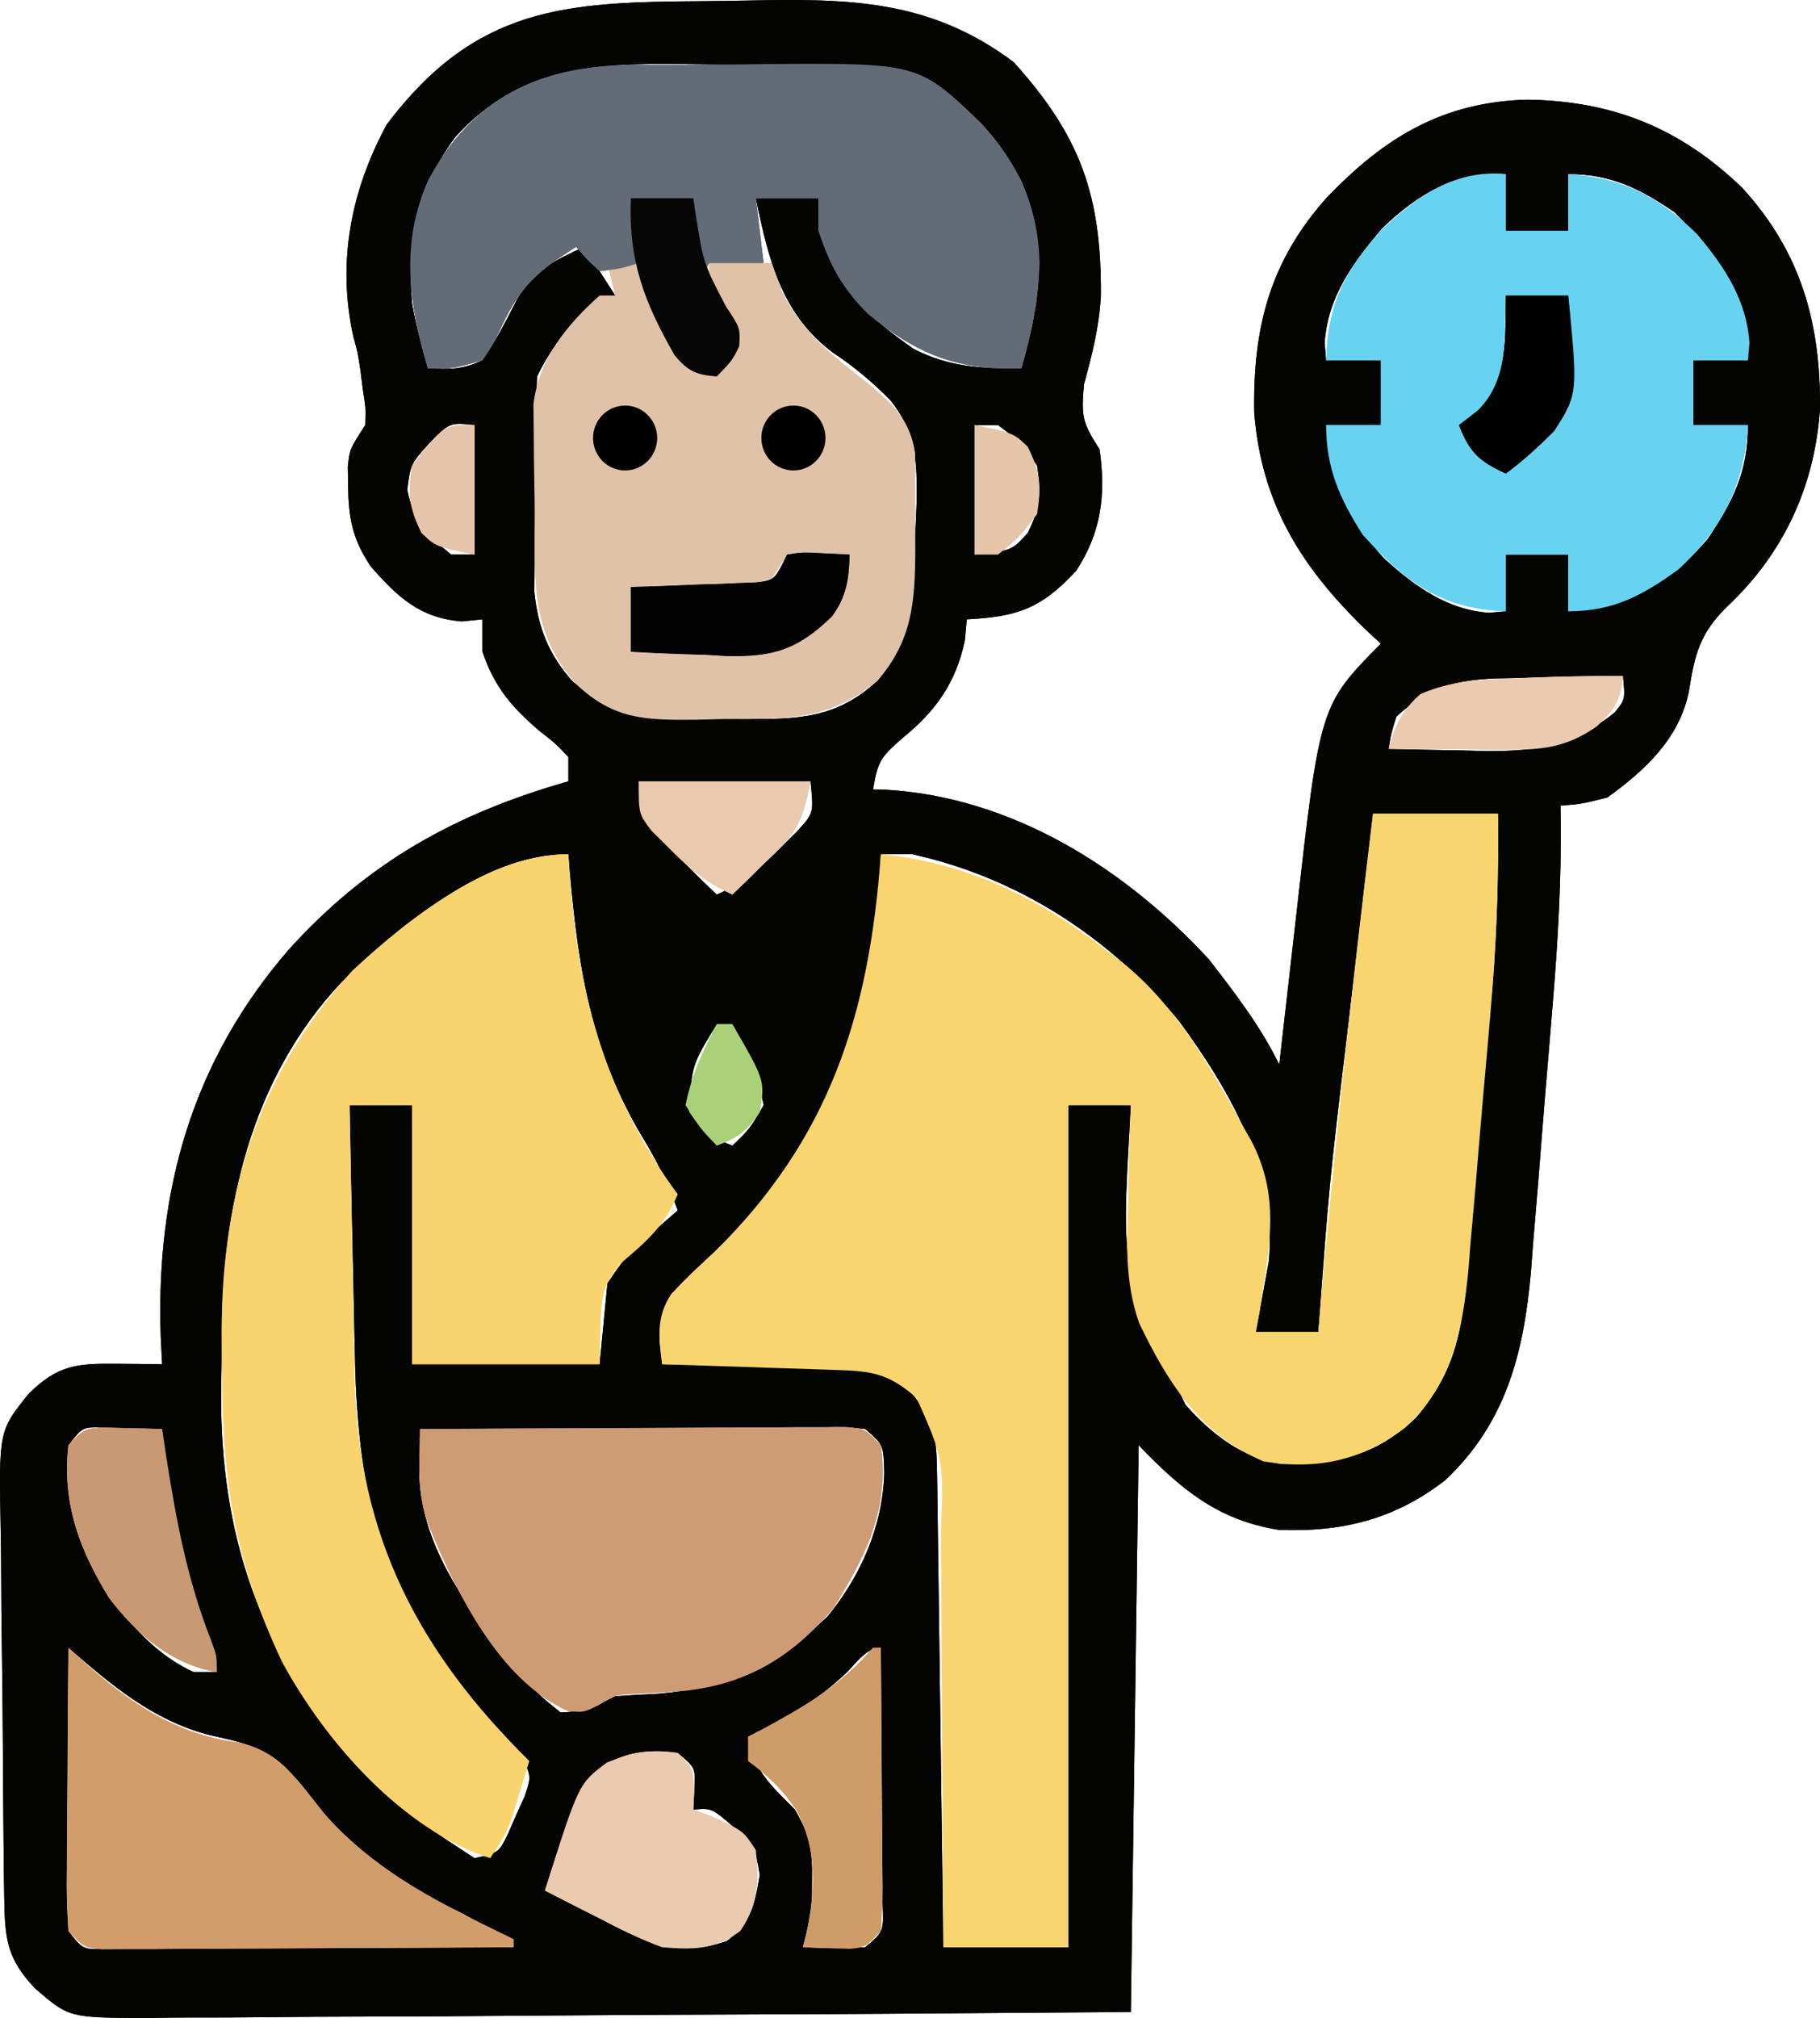 <svg width="83" height="92" viewBox="0 0 83 92" fill="none" xmlns="http://www.w3.org/2000/svg">
<path d="M32.008 0.054C32.71 0.048 33.411 0.038 34.113 0.024C38.658 -0.067 42.403 -0.041 46.227 2.832C49.261 6.191 50.233 8.881 50.205 13.469C50.128 14.91 49.809 16.145 49.433 17.532C49.309 18.973 49.345 19.241 50.145 20.485C50.438 22.549 50.225 24.276 49.077 26.022C47.456 27.779 46.343 28.116 44.089 28.236C44.06 28.556 44.03 28.876 44 29.205C43.582 31.156 42.667 32.417 41.172 33.635C40.146 34.532 40.03 34.711 39.814 35.988C40.017 35.993 40.221 35.998 40.43 36.004C46.133 36.351 51.255 39.531 55.133 43.739C56.306 45.252 57.499 46.796 58.34 48.538C58.379 48.188 58.419 47.838 58.459 47.478C58.608 46.164 58.758 44.85 58.909 43.536C58.974 42.971 59.038 42.405 59.102 41.84C60.194 32.155 60.194 32.155 62.971 29.344C62.734 29.124 62.498 28.905 62.254 28.679C59.363 25.867 57.52 22.973 57.199 18.808C57.132 14.932 57.913 11.927 60.477 9.042C63.15 6.238 65.82 4.647 69.651 4.544C73.521 4.603 76.593 5.811 79.448 8.558C82.125 11.48 83.044 14.725 82.998 18.674C82.743 22.246 81.305 25.268 78.758 27.66C77.534 28.857 77.285 29.819 77.023 31.508C76.586 33.696 74.989 35.134 73.303 36.357C72.1 36.657 72.1 36.657 71.165 36.726C71.171 37.082 71.171 37.082 71.177 37.446C71.202 40.173 71.049 42.858 70.826 45.575C70.771 46.241 70.771 46.241 70.716 46.921C70.639 47.855 70.561 48.788 70.482 49.721C70.364 51.141 70.253 52.562 70.142 53.983C70.066 54.895 69.99 55.806 69.913 56.717C69.881 57.138 69.849 57.558 69.817 57.991C69.484 61.743 68.657 64.884 65.913 67.475C63.603 69.272 61.194 69.852 58.327 69.745C55.547 69.305 53.884 67.914 51.927 65.886C51.809 74.413 51.692 82.939 51.571 91.724C39.521 91.814 39.521 91.814 34.469 91.833C30.982 91.846 27.495 91.861 24.008 91.891C21.468 91.914 18.928 91.928 16.389 91.933C15.044 91.936 13.7 91.942 12.355 91.959C11.089 91.974 9.823 91.978 8.556 91.975C7.872 91.976 7.188 91.988 6.504 92C3.137 91.975 3.137 91.975 1.598 90.647C0.333 89.313 0.22 88.422 0.194 86.56C0.187 86.096 0.18 85.631 0.173 85.152C0.168 84.642 0.163 84.132 0.159 83.623C0.156 83.366 0.154 83.109 0.152 82.845C0.14 81.485 0.131 80.125 0.124 78.765C0.118 77.641 0.106 76.519 0.088 75.395C0.066 74.037 0.055 72.68 0.052 71.322C0.049 70.806 0.042 70.29 0.032 69.774C-0.056 65.234 -0.056 65.234 1.307 63.542C2.618 62.24 3.493 62.152 5.301 62.172C5.691 62.175 6.082 62.179 6.484 62.182C6.934 62.188 6.934 62.188 7.394 62.195C7.373 61.784 7.353 61.373 7.331 60.949C7.099 54.265 8.769 48.374 13.161 43.301C16.803 39.267 20.836 37.07 25.92 35.619C25.92 35.253 25.92 34.888 25.92 34.511C25.325 33.885 25.325 33.885 24.561 33.289C23.321 32.211 22.554 31.326 22.001 29.713C22.001 29.226 22.001 28.738 22.001 28.236C21.692 28.267 21.384 28.297 21.066 28.329C19.175 28.183 18.145 27.241 16.902 25.814C16.075 24.577 15.889 23.617 15.877 22.146C15.872 21.86 15.867 21.575 15.862 21.281C15.944 20.485 15.944 20.485 16.657 19.378C16.679 18.58 16.679 18.58 16.545 17.739C16.51 17.458 16.475 17.177 16.438 16.887C16.316 16.07 16.316 16.07 16.113 15.343C15.359 11.924 16.015 8.675 17.637 5.674C21.702 0.292 25.775 0.094 32.008 0.054ZM20.776 6.228C19 8.651 18.521 10.856 18.794 13.841C18.979 14.854 19.224 15.803 19.507 16.794C20.543 16.837 21.074 16.858 22.001 16.424C22.62 15.536 23.09 14.609 23.584 13.64C24.399 12.306 25.258 11.884 26.632 11.257C27.337 12.353 27.337 12.353 28.057 13.472C27.76 13.586 27.76 13.586 27.456 13.702C26.138 14.514 25.183 15.737 24.494 17.163C24.411 18.717 24.413 20.272 24.409 21.828C24.405 22.599 24.395 23.37 24.383 24.141C24.381 24.636 24.379 25.13 24.378 25.624C24.374 26.071 24.371 26.519 24.368 26.98C24.532 28.607 25.027 29.856 26.11 31.058C28.405 32.877 29.938 32.745 32.778 32.758C33.181 32.766 33.585 32.773 34.001 32.781C36.394 32.793 38.194 32.752 40.044 31.005C41.76 28.721 41.703 26.878 41.751 24.084C41.776 23.516 41.776 23.516 41.8 22.937C41.827 21.052 41.803 19.738 40.608 18.251C39.797 17.427 38.95 16.71 37.988 16.078C35.647 14.333 35.052 11.855 34.47 9.042C35.41 9.042 36.351 9.042 37.32 9.042C37.349 9.423 37.379 9.803 37.409 10.196C37.928 12.972 39.475 14.371 41.661 15.903C43.258 16.733 44.818 16.818 46.583 16.794C47.438 13.803 47.847 11.132 46.561 8.212C45.169 5.624 43.264 4.032 40.526 3.136C39.395 2.976 38.276 2.964 37.135 2.963C36.655 2.959 36.655 2.959 36.165 2.955C35.49 2.951 34.816 2.95 34.141 2.951C33.118 2.952 32.096 2.936 31.074 2.92C26.998 2.892 23.747 3.008 20.776 6.228ZM63.039 10.4C61.72 11.934 60.543 13.533 60.41 15.64C60.432 15.899 60.455 16.158 60.477 16.424C61.3 16.424 62.123 16.424 62.971 16.424C62.971 17.399 62.971 18.373 62.971 19.378C62.148 19.378 61.325 19.378 60.477 19.378C60.627 21.858 61.461 23.67 63.133 25.472C64.54 26.75 66.019 27.808 67.914 27.936C68.164 27.913 68.414 27.891 68.671 27.867C68.671 27.015 68.671 26.162 68.671 25.283C69.612 25.283 70.552 25.283 71.521 25.283C71.521 26.136 71.521 26.989 71.521 27.867C74.131 27.698 76.117 26.623 77.867 24.591C79.022 22.883 79.715 21.514 79.715 19.378C78.892 19.378 78.07 19.378 77.222 19.378C77.222 18.403 77.222 17.428 77.222 16.424C78.045 16.424 78.868 16.424 79.715 16.424C79.611 13.382 78.453 11.729 76.353 9.665C74.763 8.58 73.437 7.935 71.521 7.935C71.521 8.787 71.521 9.64 71.521 10.519C70.581 10.519 69.64 10.519 68.671 10.519C68.671 9.666 68.671 8.813 68.671 7.935C66.402 7.798 64.684 8.818 63.039 10.4ZM19.618 20.162C18.725 21.148 18.725 21.148 18.572 22.33C18.868 23.803 19.451 24.362 20.576 25.283C20.928 25.283 21.281 25.283 21.644 25.283C21.644 23.334 21.644 21.386 21.644 19.378C20.512 19.263 20.512 19.263 19.618 20.162ZM44.445 19.378C44.445 21.326 44.445 23.275 44.445 25.283C46.149 25.098 46.149 25.098 46.872 24.291C47.439 23.149 47.495 22.493 47.295 21.223C46.516 20.138 46.516 20.138 45.514 19.378C45.161 19.378 44.809 19.378 44.445 19.378ZM69.05 30.912C68.77 30.918 68.49 30.923 68.202 30.928C66.324 31.01 65.144 31.331 63.684 32.666C63.441 33.431 63.441 33.431 63.327 34.142C64.463 34.175 65.598 34.194 66.734 34.211C67.053 34.221 67.372 34.23 67.701 34.239C70.023 34.266 71.75 33.995 73.637 32.481C74.118 31.89 74.118 31.89 74.015 30.82C72.358 30.806 70.705 30.848 69.05 30.912ZM29.126 35.619C29.506 37.59 29.763 37.926 31.108 39.241C31.402 39.532 31.696 39.824 32 40.124C32.227 40.343 32.454 40.561 32.689 40.786C33.88 40.247 34.702 39.56 35.628 38.618C35.88 38.367 36.131 38.117 36.39 37.859C37.109 37.062 37.109 37.062 36.964 35.619C34.377 35.619 31.791 35.619 29.126 35.619ZM15.578 44.772C11.406 49.202 10.111 55.105 10.112 61.063C10.11 61.863 10.098 62.662 10.084 63.461C10.033 69.925 11.853 75.414 16.192 80.174C18.675 82.781 18.675 82.781 21.644 84.711C22.741 84.461 22.741 84.461 23.154 83.631C23.281 83.341 23.407 83.05 23.537 82.75C23.668 82.462 23.799 82.174 23.934 81.878C24.211 81.034 24.211 81.034 23.914 80.269C23.328 79.399 22.665 78.74 21.912 78.021C17.503 73.534 16.305 68.111 16.188 61.918C16.18 61.587 16.173 61.255 16.165 60.913C16.142 59.864 16.121 58.815 16.1 57.766C16.085 57.05 16.069 56.334 16.053 55.619C16.015 53.874 15.979 52.129 15.944 50.383C16.885 50.383 17.825 50.383 18.794 50.383C18.794 54.281 18.794 58.179 18.794 62.195C21.616 62.195 24.438 62.195 27.345 62.195C27.521 60.368 27.521 60.368 27.701 58.504C28.437 57.417 28.437 57.417 29.326 56.612C29.621 56.337 29.915 56.062 30.218 55.779C30.446 55.582 30.673 55.385 30.907 55.182C30.445 53.889 29.891 52.786 29.171 51.629C26.804 47.55 26.296 43.599 25.92 38.941C21.972 38.941 18.371 42.207 15.578 44.772ZM62.615 37.095C62.315 39.629 62.017 42.163 61.721 44.696C61.62 45.556 61.519 46.416 61.417 47.276C60.617 53.982 60.617 53.982 60.121 60.719C59.18 60.719 58.24 60.719 57.271 60.719C57.326 60.429 57.382 60.139 57.439 59.84C57.509 59.453 57.578 59.065 57.649 58.665C57.72 58.284 57.79 57.903 57.862 57.51C58.264 53.461 56.075 49.687 53.775 46.554C50.595 42.704 46.408 40.002 41.595 38.941C41.125 38.941 40.655 38.941 40.17 38.941C40.144 39.356 40.117 39.772 40.089 40.199C39.602 46.515 37.88 51.824 33.337 56.325C33.142 56.519 32.946 56.713 32.745 56.913C32.36 57.288 31.969 57.656 31.57 58.016C30.496 59.043 30.204 59.5 30.072 61.036C30.113 61.418 30.153 61.801 30.195 62.195C30.631 62.197 30.631 62.197 31.077 62.2C32.401 62.212 33.725 62.238 35.049 62.264C35.736 62.267 35.736 62.267 36.436 62.271C40.236 62.362 40.236 62.362 41.537 63.46C42.681 64.869 42.713 65.579 42.737 67.4C42.748 68.11 42.748 68.11 42.759 68.833C42.765 69.352 42.771 69.87 42.777 70.388C42.784 70.916 42.791 71.445 42.799 71.974C42.819 73.365 42.836 74.758 42.854 76.15C42.871 77.57 42.891 78.99 42.911 80.41C42.949 83.197 42.985 85.984 43.02 88.772C44.901 88.772 46.782 88.772 48.721 88.772C48.721 76.103 48.721 63.435 48.721 50.383C49.661 50.383 50.602 50.383 51.571 50.383C51.557 50.627 51.544 50.87 51.531 51.12C51.133 58.031 51.133 58.031 54.064 64.041C55.255 65.387 56.672 66.48 58.445 66.749C60.885 66.789 62.76 66.379 64.587 64.622C66.004 62.965 66.58 61.324 66.778 59.153C66.814 58.775 66.849 58.398 66.886 58.01C66.921 57.605 66.957 57.2 66.993 56.784C67.031 56.363 67.07 55.941 67.11 55.508C67.191 54.616 67.27 53.725 67.349 52.834C67.468 51.481 67.592 50.13 67.717 48.778C67.795 47.909 67.873 47.04 67.95 46.172C67.987 45.772 68.024 45.373 68.062 44.962C68.29 42.329 68.346 39.739 68.315 37.095C66.434 37.095 64.553 37.095 62.615 37.095ZM32.689 46.692C31.537 48.574 31.537 48.574 31.442 50.706C32.028 51.566 32.456 51.87 33.401 52.229C34.205 51.45 34.205 51.45 34.826 50.383C34.561 49.039 34.027 47.896 33.401 46.692C33.166 46.692 32.931 46.692 32.689 46.692ZM3.119 65.886C2.801 68.52 3.656 70.871 5.131 73.015C6.212 74.345 7.261 75.504 8.819 76.222C9.172 76.222 9.524 76.222 9.888 76.222C9.725 75.652 9.561 75.083 9.398 74.514C9.307 74.198 9.216 73.881 9.122 73.554C8.915 72.854 8.69 72.159 8.452 71.469C8.065 70.178 7.876 68.933 7.706 67.593C7.646 67.134 7.586 66.674 7.525 66.201C7.482 65.853 7.438 65.506 7.394 65.148C6.815 65.128 6.236 65.114 5.657 65.102C5.335 65.093 5.012 65.085 4.68 65.076C3.764 65.058 3.764 65.058 3.119 65.886ZM19.151 65.148C19.144 65.612 19.138 66.075 19.132 66.553C19.128 66.814 19.125 67.075 19.121 67.344C19.247 70.57 21.439 73.534 23.426 75.852C23.614 76.087 23.803 76.321 23.998 76.562C24.582 77.272 24.582 77.272 25.563 78.067C26.602 78.043 27.141 77.803 28.057 77.329C28.717 77.281 29.378 77.244 30.039 77.213C33.139 76.956 35.467 75.885 37.749 73.681C39.257 71.839 40.254 69.587 40.326 67.155C40.294 65.864 40.294 65.864 39.458 65.148C38.564 65.04 38.564 65.04 37.513 65.064C37.106 65.064 36.7 65.064 36.281 65.064C35.84 65.068 35.4 65.072 34.946 65.076C34.271 65.078 34.271 65.078 33.583 65.079C32.387 65.082 31.191 65.089 29.995 65.097C28.775 65.105 27.555 65.108 26.334 65.112C23.94 65.12 21.545 65.132 19.151 65.148ZM3.119 75.114C3.101 76.941 3.088 78.767 3.08 80.593C3.076 81.215 3.071 81.836 3.065 82.458C3.056 83.35 3.052 84.243 3.049 85.135C3.045 85.414 3.042 85.693 3.038 85.98C3.038 86.665 3.075 87.35 3.119 88.033C3.762 88.856 3.762 88.856 4.661 88.86C5.181 88.858 5.181 88.858 5.711 88.855C6.103 88.855 6.495 88.855 6.899 88.855C7.537 88.849 7.537 88.849 8.187 88.844C8.621 88.843 9.055 88.841 9.502 88.84C10.892 88.836 12.283 88.827 13.673 88.818C14.614 88.814 15.555 88.811 16.495 88.808C18.805 88.799 21.116 88.787 23.426 88.772C22.436 87.982 21.517 87.406 20.375 86.88C17.684 85.512 15.236 83.576 13.45 81.066C12.365 79.653 11.115 79.457 9.465 79.076C6.944 78.394 5.073 76.816 3.119 75.114ZM38.545 76.314C37.155 77.598 35.809 78.39 34.114 79.174C34.401 80.755 35.147 81.381 36.251 82.496C36.891 83.578 37.053 84.372 37.031 85.634C37.027 86.051 37.027 86.051 37.024 86.476C36.965 87.28 36.82 87.997 36.608 88.772C38.036 88.837 38.036 88.837 39.458 88.772C40.304 88.057 40.304 88.057 40.251 86.763C40.251 86.221 40.247 85.678 40.24 85.135C40.238 84.707 40.238 84.707 40.237 84.269C40.233 83.355 40.224 82.442 40.215 81.528C40.211 80.909 40.208 80.29 40.205 79.671C40.197 78.152 40.185 76.633 40.17 75.114C39.499 75.114 39.009 75.866 38.545 76.314ZM26.632 81.389C25.922 82.951 25.368 84.548 24.851 86.188C25.695 86.624 26.541 87.053 27.389 87.48C27.626 87.603 27.863 87.726 28.107 87.853C29.828 88.71 31.244 89.147 33.134 88.495C34.246 87.671 34.424 86.838 34.648 85.472C34.453 84.234 34.321 84.061 33.446 83.281C32.459 82.427 32.459 82.427 31.62 82.496C31.634 82.207 31.649 81.918 31.664 81.62C31.722 80.591 31.722 80.591 30.907 79.913C29.165 79.666 27.773 79.967 26.632 81.389Z" fill="#040403"/>
<path d="M62.615 37.095C64.496 37.095 66.377 37.095 68.315 37.095C68.349 40.133 68.239 43.108 67.975 46.133C67.939 46.554 67.903 46.975 67.866 47.408C67.789 48.291 67.711 49.173 67.632 50.055C67.513 51.4 67.403 52.745 67.292 54.09C67.216 54.952 67.14 55.814 67.062 56.676C67.031 57.074 66.999 57.473 66.967 57.884C66.701 60.708 66.179 63.158 64.062 65.102C61.977 66.601 60.15 67.014 57.627 66.624C54.779 65.404 53.281 63.097 51.952 60.321C51.282 58.427 51.383 56.573 51.459 54.582C51.467 54.176 51.475 53.77 51.484 53.352C51.504 52.362 51.533 51.373 51.571 50.383C50.63 50.383 49.69 50.383 48.721 50.383C48.721 63.051 48.721 75.719 48.721 88.772C46.839 88.772 44.958 88.772 43.02 88.772C43.019 88.067 43.017 87.363 43.016 86.638C43.009 84.307 42.994 81.977 42.973 79.646C42.961 78.233 42.952 76.821 42.951 75.408C42.949 74.044 42.939 72.68 42.923 71.316C42.918 70.796 42.917 70.277 42.918 69.757C43.039 66.545 43.039 66.545 41.802 63.727C40.428 62.541 39.691 62.505 37.918 62.447C37.471 62.432 37.023 62.416 36.562 62.401C36.092 62.386 35.622 62.371 35.138 62.357C34.661 62.341 34.183 62.325 33.706 62.308C32.536 62.269 31.365 62.231 30.195 62.195C30.039 60.981 29.918 60.02 30.622 58.979C31.237 58.33 31.875 57.723 32.533 57.12C37.817 51.952 39.636 46.3 40.17 38.941C44.094 39.348 47.362 40.912 50.502 43.37C50.739 43.546 50.976 43.722 51.22 43.904C53.609 45.843 55.053 48.44 56.558 51.121C56.734 51.428 56.909 51.735 57.09 52.051C58.197 54.246 58.019 56.109 57.627 58.504C57.528 59.178 57.528 59.178 57.427 59.865C57.375 60.147 57.324 60.428 57.271 60.719C58.211 60.719 59.152 60.719 60.121 60.719C60.146 60.436 60.171 60.153 60.196 59.861C60.872 52.254 61.696 44.675 62.615 37.095Z" fill="#F9D56F"/>
<path d="M25.92 38.941C25.946 39.356 25.973 39.771 26 40.199C26.416 45.571 27.69 50.082 30.907 54.444C30.298 55.91 29.439 56.647 28.256 57.63C27.39 58.847 27.39 58.847 27.345 62.195C24.523 62.195 21.701 62.195 18.794 62.195C18.794 58.297 18.794 54.399 18.794 50.383C17.854 50.383 16.913 50.383 15.944 50.383C15.978 52.471 16.016 54.559 16.057 56.646C16.071 57.355 16.083 58.064 16.095 58.773C16.111 59.797 16.132 60.822 16.153 61.846C16.157 62.158 16.161 62.47 16.165 62.791C16.336 70.094 19.123 75.328 24.138 80.282C23.977 80.813 23.813 81.344 23.648 81.874C23.512 82.317 23.512 82.317 23.373 82.769C23.07 83.604 23.07 83.604 22.357 84.711C18.358 83.416 14.854 79.436 12.862 75.762C10.822 71.444 10.164 67.775 10.139 63.021C10.135 62.476 10.127 61.93 10.117 61.385C9.99 54.833 11.623 49.136 16.054 44.266C18.625 41.865 22.349 38.941 25.92 38.941Z" fill="#F9D46E"/>
<path d="M68.671 7.935C68.671 8.787 68.671 9.64 68.671 10.519C69.612 10.519 70.552 10.519 71.521 10.519C71.521 9.666 71.521 8.813 71.521 7.935C73.916 8.09 75.665 8.954 77.404 10.686C78.637 12.144 79.659 13.676 79.782 15.64C79.749 16.028 79.749 16.028 79.715 16.424C78.892 16.424 78.07 16.424 77.222 16.424C77.222 17.399 77.222 18.373 77.222 19.378C78.045 19.378 78.868 19.378 79.715 19.378C79.552 22.081 78.515 24.138 76.554 25.952C74.905 27.148 73.584 27.867 71.521 27.867C71.521 27.015 71.521 26.162 71.521 25.283C70.581 25.283 69.64 25.283 68.671 25.283C68.671 26.136 68.671 26.989 68.671 27.867C65.735 27.759 64.139 26.559 62.147 24.384C61.1 22.736 60.477 21.363 60.477 19.378C61.3 19.378 62.123 19.378 62.971 19.378C62.971 18.403 62.971 17.428 62.971 16.424C62.148 16.424 61.325 16.424 60.477 16.424C60.567 13.832 61.286 12.422 62.971 10.519C64.626 8.932 66.349 7.723 68.671 7.935ZM68.671 13.472C68.666 13.743 68.661 14.015 68.656 14.295C68.5 17.603 68.5 17.603 67.402 18.708C66.972 19.04 66.972 19.04 66.534 19.378C67.029 20.662 67.472 21.031 68.671 21.592C69.827 20.732 70.737 19.876 71.521 18.639C71.767 16.888 71.693 15.228 71.521 13.472C70.581 13.472 69.64 13.472 68.671 13.472Z" fill="#67D3F1"/>
<path d="M27.701 11.995C28.171 11.995 28.641 11.995 29.126 11.995C29.264 12.311 29.401 12.626 29.544 12.951C29.729 13.359 29.915 13.767 30.106 14.187C30.288 14.594 30.469 15 30.657 15.419C31.165 16.459 31.165 16.459 32.004 16.795C32.776 16.877 32.776 16.877 33.401 16.055C33.275 14.785 33.029 14.184 32.332 13.102C32.332 12.737 32.332 12.372 32.332 11.995C33.273 11.995 34.213 11.995 35.182 11.995C35.337 12.414 35.491 12.833 35.65 13.264C36.553 15.172 38.004 16.244 39.615 17.503C40.734 18.445 41.504 19.144 41.733 20.658C41.735 20.992 41.736 21.326 41.737 21.67C41.739 22.223 41.739 22.223 41.741 22.786C41.737 23.169 41.733 23.551 41.729 23.945C41.733 24.325 41.737 24.705 41.741 25.096C41.733 27.456 41.593 29.239 39.992 31.058C37.685 32.919 35.758 32.756 32.934 32.781C32.532 32.792 32.129 32.802 31.715 32.813C29.433 32.832 27.995 32.81 26.276 31.189C24.198 28.803 24.407 26.634 24.389 23.543C24.385 23.029 24.378 22.515 24.367 22C24.352 21.254 24.346 20.509 24.343 19.762C24.338 19.317 24.332 18.872 24.327 18.413C24.607 16.32 25.83 14.832 27.345 13.472C27.58 13.472 27.815 13.472 28.057 13.472C27.94 12.984 27.822 12.497 27.701 11.995ZM35.895 25.283C35.542 25.831 35.542 25.831 35.182 26.391C34.513 26.55 34.513 26.55 33.71 26.58C33.423 26.593 33.136 26.606 32.84 26.619C32.391 26.632 32.391 26.632 31.931 26.645C31.478 26.663 31.478 26.663 31.014 26.683C30.266 26.713 29.518 26.737 28.77 26.76C28.77 27.734 28.77 28.709 28.77 29.713C29.905 29.778 31.04 29.817 32.176 29.851C32.655 29.879 32.655 29.879 33.143 29.907C35.263 29.956 36.39 29.617 37.941 28.099C38.604 27.209 38.72 26.389 38.745 25.283C38.289 25.261 37.834 25.238 37.365 25.214C37.108 25.201 36.852 25.188 36.588 25.175C36.359 25.211 36.131 25.247 35.895 25.283Z" fill="#E0C2A8"/>
<path d="M28.955 2.963C29.275 2.96 29.595 2.958 29.925 2.955C30.599 2.951 31.274 2.95 31.949 2.951C32.971 2.952 33.993 2.936 35.016 2.92C41.897 2.873 41.897 2.873 44.757 5.625C46.437 7.445 47.343 9.441 47.407 11.972C47.359 13.67 47.048 15.168 46.583 16.794C43.678 16.887 41.848 16.181 39.575 14.306C38.389 13.113 37.866 12.135 37.32 10.519C37.32 10.031 37.32 9.544 37.32 9.042C36.38 9.042 35.439 9.042 34.47 9.042C34.646 10.504 34.646 10.504 34.826 11.995C34.003 11.995 33.18 11.995 32.332 11.995C32.215 12.239 32.097 12.482 31.976 12.733C31.858 11.515 31.741 10.297 31.62 9.042C30.679 9.042 29.739 9.042 28.77 9.042C28.887 10.017 29.005 10.991 29.126 11.995C28.302 12.249 28.302 12.249 27.345 12.364C26.75 11.818 26.75 11.818 26.276 11.257C24.625 12.296 23.729 13.036 22.891 14.856C22.475 15.725 22.475 15.725 22.001 16.424C20.642 16.817 20.642 16.817 19.507 16.794C18.652 13.803 18.242 11.132 19.529 8.212C21.628 4.309 24.798 2.964 28.955 2.963Z" fill="#636B76"/>
<path d="M19.151 65.148C21.786 65.131 24.421 65.118 27.057 65.11C28.28 65.106 29.504 65.101 30.728 65.092C32.134 65.083 33.54 65.079 34.946 65.076C35.386 65.072 35.827 65.068 36.281 65.064C36.687 65.064 37.094 65.064 37.513 65.064C37.872 65.063 38.231 65.061 38.601 65.059C39.458 65.148 39.458 65.148 40.17 65.886C40.578 68.735 39.51 70.898 38.033 73.269C36.18 75.512 34.082 76.766 31.252 77.079C30.513 77.136 29.772 77.182 29.031 77.215C28.062 77.267 28.062 77.267 27.306 77.731C26.632 78.067 26.632 78.067 25.917 78.008C22.791 76.643 20.802 72.606 19.551 69.531C18.998 68.1 19.14 66.668 19.151 65.148Z" fill="#CD9C75"/>
<path d="M3.119 75.114C3.279 75.262 3.438 75.41 3.603 75.563C5.748 77.515 7.911 79.047 10.801 79.428C12.726 79.792 13.563 81.146 14.767 82.645C17.092 85.361 20.301 86.884 23.426 88.402C23.426 88.524 23.426 88.646 23.426 88.772C20.648 88.79 17.871 88.803 15.093 88.812C14.148 88.816 13.202 88.821 12.257 88.827C10.9 88.836 9.544 88.84 8.187 88.844C7.55 88.849 7.55 88.849 6.899 88.855C6.311 88.855 6.311 88.855 5.711 88.855C5.191 88.858 5.191 88.858 4.661 88.86C3.831 88.772 3.831 88.772 3.119 88.033C3.056 87.054 3.036 86.114 3.049 85.135C3.05 84.849 3.051 84.564 3.052 84.269C3.056 83.355 3.065 82.442 3.074 81.528C3.078 80.909 3.081 80.29 3.084 79.671C3.092 78.152 3.104 76.633 3.119 75.114Z" fill="#D19E6B"/>
<path d="M30.907 79.913C31.62 80.651 31.62 80.651 31.664 81.62C31.65 81.909 31.635 82.198 31.62 82.496C31.892 82.596 32.164 82.694 32.444 82.796C33.892 83.459 33.892 83.459 34.47 84.342C34.617 85.77 34.575 86.848 33.757 88.033C32.593 88.895 31.596 88.887 30.195 88.772C29.22 88.42 28.311 87.959 27.389 87.48C27.144 87.356 26.899 87.233 26.646 87.106C26.046 86.804 25.448 86.496 24.851 86.188C26.39 81.306 26.39 81.306 27.679 80.351C28.862 79.876 29.651 79.735 30.907 79.913Z" fill="#EACBAF"/>
<path d="M39.814 75.114C39.931 75.114 40.049 75.114 40.17 75.114C40.188 76.941 40.201 78.767 40.209 80.593C40.213 81.215 40.218 81.836 40.224 82.458C40.233 83.35 40.237 84.243 40.24 85.135C40.243 85.414 40.247 85.693 40.251 85.98C40.251 86.665 40.214 87.35 40.17 88.033C39.458 88.772 39.458 88.772 38.765 88.844C38.046 88.82 37.327 88.796 36.608 88.772C36.664 88.561 36.721 88.35 36.779 88.133C37.207 86.195 37.27 84.322 36.34 82.543C35.633 81.524 35.076 80.994 34.114 80.282C34.114 79.916 34.114 79.551 34.114 79.174C34.376 79.036 34.638 78.897 34.908 78.755C36.818 77.717 38.385 76.792 39.814 75.114Z" fill="#CE9C69"/>
<path d="M4.68 65.076C5.003 65.085 5.325 65.093 5.657 65.102C6.143 65.112 6.143 65.112 6.64 65.122C6.889 65.131 7.137 65.139 7.394 65.148C7.455 65.554 7.515 65.96 7.578 66.378C8.03 69.282 8.536 72.004 9.614 74.744C9.888 75.483 9.888 75.483 9.888 76.222C7.835 75.894 6.213 74.496 4.96 72.838C3.643 70.697 2.812 68.428 3.119 65.886C3.831 65.148 3.831 65.148 4.68 65.076Z" fill="#C89972"/>
<path d="M35.895 25.283C36.588 25.175 36.588 25.175 37.365 25.214C37.82 25.237 38.276 25.26 38.745 25.283C38.72 26.389 38.604 27.209 37.941 28.099C36.39 29.617 35.263 29.956 33.143 29.907C32.824 29.889 32.505 29.87 32.176 29.851C31.848 29.841 31.519 29.831 31.181 29.821C30.376 29.795 29.573 29.759 28.77 29.713C28.77 28.738 28.77 27.764 28.77 26.76C29.224 26.746 29.679 26.732 30.147 26.718C30.742 26.694 31.337 26.669 31.931 26.645C32.381 26.632 32.381 26.632 32.84 26.619C33.127 26.606 33.414 26.593 33.71 26.58C33.975 26.57 34.24 26.56 34.513 26.55C35.328 26.44 35.328 26.44 35.895 25.283Z" fill="#030202"/>
<path d="M74.015 30.82C73.897 31.96 73.658 32.298 72.835 33.104C71.466 34.061 70.385 34.189 68.755 34.178C68.438 34.177 68.121 34.176 67.794 34.175C67.467 34.172 67.139 34.168 66.801 34.165C66.301 34.163 66.301 34.163 65.79 34.16C64.969 34.156 64.148 34.15 63.327 34.142C63.646 33.031 63.917 32.406 64.775 31.643C66.199 31.025 67.497 30.98 69.028 30.936C69.31 30.923 69.593 30.91 69.885 30.897C71.262 30.839 72.637 30.806 74.015 30.82Z" fill="#EACBB0"/>
<path d="M29.126 35.619C31.712 35.619 34.299 35.619 36.964 35.619C36.583 37.59 36.327 37.926 34.982 39.241C34.688 39.532 34.393 39.824 34.09 40.124C33.863 40.343 33.635 40.561 33.401 40.786C32.209 40.247 31.388 39.559 30.462 38.618C30.21 38.367 29.959 38.117 29.699 37.859C29.126 37.095 29.126 37.095 29.126 35.619Z" fill="#EACAAF"/>
<path d="M68.671 13.472C69.612 13.472 70.552 13.472 71.521 13.472C71.959 17.95 71.959 17.95 70.887 19.64C70.179 20.355 69.473 20.995 68.671 21.592C67.472 21.031 67.029 20.662 66.534 19.378C66.963 19.046 66.963 19.046 67.402 18.708C68.798 17.303 68.636 15.374 68.671 13.472Z" fill="#000101"/>
<path d="M28.77 9.042C29.71 9.042 30.651 9.042 31.62 9.042C31.672 9.403 31.672 9.403 31.726 9.772C32.082 12.012 32.082 12.012 33.112 13.979C33.757 14.948 33.757 14.948 33.713 15.779C33.401 16.424 33.401 16.424 32.689 17.163C31.753 17.091 31.376 16.929 30.76 16.189C29.381 13.77 28.659 11.912 28.77 9.042Z" fill="#070606"/>
<path d="M44.445 19.378C46.227 19.747 46.227 19.747 46.872 20.369C47.439 21.512 47.495 22.168 47.295 23.438C46.472 24.499 46.472 24.499 45.514 25.283C45.161 25.283 44.809 25.283 44.445 25.283C44.445 23.334 44.445 21.386 44.445 19.378Z" fill="#E5C6AB"/>
<path d="M21.644 19.378C21.644 21.326 21.644 23.275 21.644 25.283C19.863 24.914 19.863 24.914 19.217 24.291C18.651 23.149 18.594 22.493 18.794 21.223C20.227 19.378 20.227 19.378 21.644 19.378Z" fill="#E5C6AC"/>
<path d="M32.689 46.692C32.924 46.692 33.159 46.692 33.401 46.692C34.891 49.262 34.891 49.262 34.648 50.706C34.062 51.566 33.634 51.87 32.689 52.229C31.932 51.444 31.932 51.444 31.264 50.383C31.528 49.039 32.063 47.896 32.689 46.692Z" fill="#AAD178"/>
<path d="M32.008 0.054C32.71 0.048 33.411 0.038 34.113 0.024C38.658 -0.067 42.403 -0.041 46.227 2.832C49.261 6.191 50.233 8.881 50.205 13.469C50.128 14.91 49.809 16.145 49.433 17.532C49.309 18.973 49.345 19.241 50.145 20.485C50.438 22.549 50.225 24.276 49.077 26.022C47.456 27.779 46.343 28.116 44.089 28.236C44.06 28.556 44.03 28.876 44 29.205C43.582 31.156 42.667 32.417 41.172 33.635C40.146 34.532 40.03 34.711 39.814 35.988C40.017 35.993 40.221 35.998 40.43 36.004C46.133 36.351 51.255 39.531 55.133 43.739C56.306 45.252 57.499 46.796 58.34 48.538C58.379 48.188 58.419 47.838 58.459 47.478C58.608 46.164 58.758 44.85 58.909 43.536C58.974 42.971 59.038 42.405 59.102 41.84C60.194 32.155 60.194 32.155 62.971 29.344C62.734 29.124 62.498 28.905 62.254 28.679C59.363 25.867 57.52 22.973 57.199 18.808C57.132 14.932 57.913 11.927 60.477 9.042C63.15 6.238 65.82 4.647 69.651 4.544C73.521 4.603 76.593 5.811 79.448 8.558C82.125 11.48 83.044 14.725 82.998 18.674C82.743 22.246 81.305 25.268 78.758 27.66C77.534 28.857 77.285 29.819 77.023 31.508C76.586 33.696 74.989 35.134 73.303 36.357C72.1 36.657 72.1 36.657 71.165 36.726C71.171 37.082 71.171 37.082 71.177 37.446C71.202 40.173 71.049 42.858 70.826 45.575C70.771 46.241 70.771 46.241 70.716 46.921C70.639 47.855 70.561 48.788 70.482 49.721C70.364 51.141 70.253 52.562 70.142 53.983C70.066 54.895 69.99 55.806 69.913 56.717C69.881 57.138 69.849 57.558 69.817 57.991C69.484 61.743 68.657 64.884 65.913 67.475C63.603 69.272 61.194 69.852 58.327 69.745C55.547 69.305 53.884 67.914 51.927 65.886C51.809 74.413 51.692 82.939 51.571 91.724C39.521 91.814 39.521 91.814 34.469 91.833C30.982 91.846 27.495 91.861 24.008 91.891C21.468 91.914 18.928 91.928 16.389 91.933C15.044 91.936 13.7 91.942 12.355 91.959C11.089 91.974 9.823 91.978 8.556 91.975C7.872 91.976 7.188 91.988 6.504 92C3.137 91.975 3.137 91.975 1.598 90.647C0.333 89.313 0.22 88.422 0.194 86.56C0.187 86.096 0.18 85.631 0.173 85.152C0.168 84.642 0.163 84.132 0.159 83.623C0.156 83.366 0.154 83.109 0.152 82.845C0.14 81.485 0.131 80.125 0.124 78.765C0.118 77.641 0.106 76.519 0.088 75.395C0.066 74.037 0.055 72.68 0.052 71.322C0.049 70.806 0.042 70.29 0.032 69.774C-0.056 65.234 -0.056 65.234 1.307 63.542C2.618 62.24 3.493 62.152 5.301 62.172C5.691 62.175 6.082 62.179 6.484 62.182C6.934 62.188 6.934 62.188 7.394 62.195C7.373 61.784 7.353 61.373 7.331 60.949C7.099 54.265 8.769 48.374 13.161 43.301C16.803 39.267 20.836 37.07 25.92 35.619C25.92 35.253 25.92 34.888 25.92 34.511C25.325 33.885 25.325 33.885 24.561 33.289C23.321 32.211 22.554 31.326 22.001 29.713C22.001 29.226 22.001 28.738 22.001 28.236C21.692 28.267 21.384 28.297 21.066 28.329C19.175 28.183 18.145 27.241 16.902 25.814C16.075 24.577 15.889 23.617 15.877 22.146C15.872 21.86 15.867 21.575 15.862 21.281C15.944 20.485 15.944 20.485 16.657 19.378C16.679 18.58 16.679 18.58 16.545 17.739C16.51 17.458 16.475 17.177 16.438 16.887C16.316 16.07 16.316 16.07 16.113 15.343C15.359 11.924 16.015 8.675 17.637 5.674C21.702 0.292 25.775 0.094 32.008 0.054ZM20.776 6.228C19 8.651 18.521 10.856 18.794 13.841C18.979 14.854 19.224 15.803 19.507 16.794C20.543 16.837 21.074 16.858 22.001 16.424C22.62 15.536 23.09 14.609 23.584 13.64C24.399 12.306 25.258 11.884 26.632 11.257C27.337 12.353 27.337 12.353 28.057 13.472C27.76 13.586 27.76 13.586 27.456 13.702C26.138 14.514 25.183 15.737 24.494 17.163C24.411 18.717 24.413 20.272 24.409 21.828C24.405 22.599 24.395 23.37 24.383 24.141C24.381 24.636 24.379 25.13 24.378 25.624C24.374 26.071 24.371 26.519 24.368 26.98C24.532 28.607 25.027 29.856 26.11 31.058C28.405 32.877 29.938 32.745 32.778 32.758C33.181 32.766 33.585 32.773 34.001 32.781C36.394 32.793 38.194 32.752 40.044 31.005C41.76 28.721 41.703 26.878 41.751 24.084C41.776 23.516 41.776 23.516 41.8 22.937C41.827 21.052 41.803 19.738 40.608 18.251C39.797 17.427 38.95 16.71 37.988 16.078C35.647 14.333 35.052 11.855 34.47 9.042C35.41 9.042 36.351 9.042 37.32 9.042C37.349 9.423 37.379 9.803 37.409 10.196C37.928 12.972 39.475 14.371 41.661 15.903C43.258 16.733 44.818 16.818 46.583 16.794C47.438 13.803 47.847 11.132 46.561 8.212C45.169 5.624 43.264 4.032 40.526 3.136C39.395 2.976 38.276 2.964 37.135 2.963C36.655 2.959 36.655 2.959 36.165 2.955C35.49 2.951 34.816 2.95 34.141 2.951C33.118 2.952 32.096 2.936 31.074 2.92C26.998 2.892 23.747 3.008 20.776 6.228ZM63.039 10.4C61.72 11.934 60.543 13.533 60.41 15.64C60.432 15.899 60.455 16.158 60.477 16.424C61.3 16.424 62.123 16.424 62.971 16.424C62.971 17.399 62.971 18.373 62.971 19.378C62.148 19.378 61.325 19.378 60.477 19.378C60.627 21.858 61.461 23.67 63.133 25.472C64.54 26.75 66.019 27.808 67.914 27.936C68.164 27.913 68.414 27.891 68.671 27.867C68.671 27.015 68.671 26.162 68.671 25.283C69.612 25.283 70.552 25.283 71.521 25.283C71.521 26.136 71.521 26.989 71.521 27.867C74.131 27.698 76.117 26.623 77.867 24.591C79.022 22.883 79.715 21.514 79.715 19.378C78.892 19.378 78.07 19.378 77.222 19.378C77.222 18.403 77.222 17.428 77.222 16.424C78.045 16.424 78.868 16.424 79.715 16.424C79.611 13.382 78.453 11.729 76.353 9.665C74.763 8.58 73.437 7.935 71.521 7.935C71.521 8.787 71.521 9.64 71.521 10.519C70.581 10.519 69.64 10.519 68.671 10.519C68.671 9.666 68.671 8.813 68.671 7.935C66.402 7.798 64.684 8.818 63.039 10.4ZM19.618 20.162C18.725 21.148 18.725 21.148 18.572 22.33C18.868 23.803 19.451 24.362 20.576 25.283C20.928 25.283 21.281 25.283 21.644 25.283C21.644 23.334 21.644 21.386 21.644 19.378C20.512 19.263 20.512 19.263 19.618 20.162ZM44.445 19.378C44.445 21.326 44.445 23.275 44.445 25.283C46.149 25.098 46.149 25.098 46.872 24.291C47.439 23.149 47.495 22.493 47.295 21.223C46.516 20.138 46.516 20.138 45.514 19.378C45.161 19.378 44.809 19.378 44.445 19.378ZM69.05 30.912C68.77 30.918 68.49 30.923 68.202 30.928C66.324 31.01 65.144 31.331 63.684 32.666C63.441 33.431 63.441 33.431 63.327 34.142C64.463 34.175 65.598 34.194 66.734 34.211C67.053 34.221 67.372 34.23 67.701 34.239C70.023 34.266 71.75 33.995 73.637 32.481C74.118 31.89 74.118 31.89 74.015 30.82C72.358 30.806 70.705 30.848 69.05 30.912ZM29.126 35.619C29.506 37.59 29.763 37.926 31.108 39.241C31.402 39.532 31.696 39.824 32 40.124C32.227 40.343 32.454 40.561 32.689 40.786C33.88 40.247 34.702 39.56 35.628 38.618C35.88 38.367 36.131 38.117 36.39 37.859C37.109 37.062 37.109 37.062 36.964 35.619C34.377 35.619 31.791 35.619 29.126 35.619ZM15.578 44.772C11.406 49.202 10.111 55.105 10.112 61.063C10.11 61.863 10.098 62.662 10.084 63.461C10.033 69.925 11.853 75.414 16.192 80.174C18.675 82.781 18.675 82.781 21.644 84.711C22.741 84.461 22.741 84.461 23.154 83.631C23.281 83.341 23.407 83.05 23.537 82.75C23.668 82.462 23.799 82.174 23.934 81.878C24.211 81.034 24.211 81.034 23.914 80.269C23.328 79.399 22.665 78.74 21.912 78.021C17.503 73.534 16.305 68.111 16.188 61.918C16.18 61.587 16.173 61.255 16.165 60.913C16.142 59.864 16.121 58.815 16.1 57.766C16.085 57.05 16.069 56.334 16.053 55.619C16.015 53.874 15.979 52.129 15.944 50.383C16.885 50.383 17.825 50.383 18.794 50.383C18.794 54.281 18.794 58.179 18.794 62.195C21.616 62.195 24.438 62.195 27.345 62.195C27.521 60.368 27.521 60.368 27.701 58.504C28.437 57.417 28.437 57.417 29.326 56.612C29.621 56.337 29.915 56.062 30.218 55.779C30.446 55.582 30.673 55.385 30.907 55.182C30.445 53.889 29.891 52.786 29.171 51.629C26.804 47.55 26.296 43.599 25.92 38.941C21.972 38.941 18.371 42.207 15.578 44.772ZM62.615 37.095C62.315 39.629 62.017 42.163 61.721 44.696C61.62 45.556 61.519 46.416 61.417 47.276C60.617 53.982 60.617 53.982 60.121 60.719C59.18 60.719 58.24 60.719 57.271 60.719C57.326 60.429 57.382 60.139 57.439 59.84C57.509 59.453 57.578 59.065 57.649 58.665C57.72 58.284 57.79 57.903 57.862 57.51C58.264 53.461 56.075 49.687 53.775 46.554C50.595 42.704 46.408 40.002 41.595 38.941C41.125 38.941 40.655 38.941 40.17 38.941C40.144 39.356 40.117 39.772 40.089 40.199C39.602 46.515 37.88 51.824 33.337 56.325C33.142 56.519 32.946 56.713 32.745 56.913C32.36 57.288 31.969 57.656 31.57 58.016C30.496 59.043 30.204 59.5 30.072 61.036C30.113 61.418 30.153 61.801 30.195 62.195C30.631 62.197 30.631 62.197 31.077 62.2C32.401 62.212 33.725 62.238 35.049 62.264C35.736 62.267 35.736 62.267 36.436 62.271C40.236 62.362 40.236 62.362 41.537 63.46C42.681 64.869 42.713 65.579 42.737 67.4C42.748 68.11 42.748 68.11 42.759 68.833C42.765 69.352 42.771 69.87 42.777 70.388C42.784 70.916 42.791 71.445 42.799 71.974C42.819 73.365 42.836 74.758 42.854 76.15C42.871 77.57 42.891 78.99 42.911 80.41C42.949 83.197 42.985 85.984 43.02 88.772C44.901 88.772 46.782 88.772 48.721 88.772C48.721 76.103 48.721 63.435 48.721 50.383C49.661 50.383 50.602 50.383 51.571 50.383C51.557 50.627 51.544 50.87 51.531 51.12C51.133 58.031 51.133 58.031 54.064 64.041C55.255 65.387 56.672 66.48 58.445 66.749C60.885 66.789 62.76 66.379 64.587 64.622C66.004 62.965 66.58 61.324 66.778 59.153C66.814 58.775 66.849 58.398 66.886 58.01C66.921 57.605 66.957 57.2 66.993 56.784C67.031 56.363 67.07 55.941 67.11 55.508C67.191 54.616 67.27 53.725 67.349 52.834C67.468 51.481 67.592 50.13 67.717 48.778C67.795 47.909 67.873 47.04 67.95 46.172C67.987 45.772 68.024 45.373 68.062 44.962C68.29 42.329 68.346 39.739 68.315 37.095C66.434 37.095 64.553 37.095 62.615 37.095ZM32.689 46.692C31.537 48.574 31.537 48.574 31.442 50.706C32.028 51.566 32.456 51.87 33.401 52.229C34.205 51.45 34.205 51.45 34.826 50.383C34.561 49.039 34.027 47.896 33.401 46.692C33.166 46.692 32.931 46.692 32.689 46.692ZM3.119 65.886C2.801 68.52 3.656 70.871 5.131 73.015C6.212 74.345 7.261 75.504 8.819 76.222C9.172 76.222 9.524 76.222 9.888 76.222C9.725 75.652 9.561 75.083 9.398 74.514C9.307 74.198 9.216 73.881 9.122 73.554C8.915 72.854 8.69 72.159 8.452 71.469C8.065 70.178 7.876 68.933 7.706 67.593C7.646 67.134 7.586 66.674 7.525 66.201C7.482 65.853 7.438 65.506 7.394 65.148C6.815 65.128 6.236 65.114 5.657 65.102C5.335 65.093 5.012 65.085 4.68 65.076C3.764 65.058 3.764 65.058 3.119 65.886ZM19.151 65.148C19.144 65.612 19.138 66.075 19.132 66.553C19.128 66.814 19.125 67.075 19.121 67.344C19.247 70.57 21.439 73.534 23.426 75.852C23.614 76.087 23.803 76.321 23.998 76.562C24.582 77.272 24.582 77.272 25.563 78.067C26.602 78.043 27.141 77.803 28.057 77.329C28.717 77.281 29.378 77.244 30.039 77.213C33.139 76.956 35.467 75.885 37.749 73.681C39.257 71.839 40.254 69.587 40.326 67.155C40.294 65.864 40.294 65.864 39.458 65.148C38.564 65.04 38.564 65.04 37.513 65.064C37.106 65.064 36.7 65.064 36.281 65.064C35.84 65.068 35.4 65.072 34.946 65.076C34.271 65.078 34.271 65.078 33.583 65.079C32.387 65.082 31.191 65.089 29.995 65.097C28.775 65.105 27.555 65.108 26.334 65.112C23.94 65.12 21.545 65.132 19.151 65.148ZM3.119 75.114C3.101 76.941 3.088 78.767 3.08 80.593C3.076 81.215 3.071 81.836 3.065 82.458C3.056 83.35 3.052 84.243 3.049 85.135C3.045 85.414 3.042 85.693 3.038 85.98C3.038 86.665 3.075 87.35 3.119 88.033C3.762 88.856 3.762 88.856 4.661 88.86C5.181 88.858 5.181 88.858 5.711 88.855C6.103 88.855 6.495 88.855 6.899 88.855C7.537 88.849 7.537 88.849 8.187 88.844C8.621 88.843 9.055 88.841 9.502 88.84C10.892 88.836 12.283 88.827 13.673 88.818C14.614 88.814 15.555 88.811 16.495 88.808C18.805 88.799 21.116 88.787 23.426 88.772C22.436 87.982 21.517 87.406 20.375 86.88C17.684 85.512 15.236 83.576 13.45 81.066C12.365 79.653 11.115 79.457 9.465 79.076C6.944 78.394 5.073 76.816 3.119 75.114ZM38.545 76.314C37.155 77.598 35.809 78.39 34.114 79.174C34.401 80.755 35.147 81.381 36.251 82.496C36.891 83.578 37.053 84.372 37.031 85.634C37.027 86.051 37.027 86.051 37.024 86.476C36.965 87.28 36.82 87.997 36.608 88.772C38.036 88.837 38.036 88.837 39.458 88.772C40.304 88.057 40.304 88.057 40.251 86.763C40.251 86.221 40.247 85.678 40.24 85.135C40.238 84.707 40.238 84.707 40.237 84.269C40.233 83.355 40.224 82.442 40.215 81.528C40.211 80.909 40.208 80.29 40.205 79.671C40.197 78.152 40.185 76.633 40.17 75.114C39.499 75.114 39.009 75.866 38.545 76.314ZM26.632 81.389C25.922 82.951 25.368 84.548 24.851 86.188C25.695 86.624 26.541 87.053 27.389 87.48C27.626 87.603 27.863 87.726 28.107 87.853C29.828 88.71 31.244 89.147 33.134 88.495C34.246 87.671 34.424 86.838 34.648 85.472C34.453 84.234 34.321 84.061 33.446 83.281C32.459 82.427 32.459 82.427 31.62 82.496C31.634 82.207 31.649 81.918 31.664 81.62C31.722 80.591 31.722 80.591 30.907 79.913C29.165 79.666 27.773 79.967 26.632 81.389Z" fill="#040403"/>
<path d="M62.615 37.095C64.496 37.095 66.377 37.095 68.315 37.095C68.349 40.133 68.239 43.108 67.975 46.133C67.939 46.554 67.903 46.975 67.866 47.408C67.789 48.291 67.711 49.173 67.632 50.055C67.513 51.4 67.403 52.745 67.292 54.09C67.216 54.952 67.14 55.814 67.062 56.676C67.031 57.074 66.999 57.473 66.967 57.884C66.701 60.708 66.179 63.158 64.062 65.102C61.977 66.601 60.15 67.014 57.627 66.624C54.779 65.404 53.281 63.097 51.952 60.321C51.282 58.427 51.383 56.573 51.459 54.582C51.467 54.176 51.475 53.77 51.484 53.352C51.504 52.362 51.533 51.373 51.571 50.383C50.63 50.383 49.69 50.383 48.721 50.383C48.721 63.051 48.721 75.719 48.721 88.772C46.839 88.772 44.958 88.772 43.02 88.772C43.019 88.067 43.017 87.363 43.016 86.638C43.009 84.307 42.994 81.977 42.973 79.646C42.961 78.233 42.952 76.821 42.951 75.408C42.949 74.044 42.939 72.68 42.923 71.316C42.918 70.796 42.917 70.277 42.918 69.757C43.039 66.545 43.039 66.545 41.802 63.727C40.428 62.541 39.691 62.505 37.918 62.447C37.471 62.432 37.023 62.416 36.562 62.401C36.092 62.386 35.622 62.371 35.138 62.357C34.661 62.341 34.183 62.325 33.706 62.308C32.536 62.269 31.365 62.231 30.195 62.195C30.039 60.981 29.918 60.02 30.622 58.979C31.237 58.33 31.875 57.723 32.533 57.12C37.817 51.952 39.636 46.3 40.17 38.941C44.094 39.348 47.362 40.912 50.502 43.37C50.739 43.546 50.976 43.722 51.22 43.904C53.609 45.843 55.053 48.44 56.558 51.121C56.734 51.428 56.909 51.735 57.09 52.051C58.197 54.246 58.019 56.109 57.627 58.504C57.528 59.178 57.528 59.178 57.427 59.865C57.375 60.147 57.324 60.428 57.271 60.719C58.211 60.719 59.152 60.719 60.121 60.719C60.146 60.436 60.171 60.153 60.196 59.861C60.872 52.254 61.696 44.675 62.615 37.095Z" fill="#F9D56F"/>
<path d="M25.92 38.941C25.946 39.356 25.973 39.771 26 40.199C26.416 45.571 27.69 50.082 30.907 54.444C30.298 55.91 29.439 56.647 28.256 57.63C27.39 58.847 27.39 58.847 27.345 62.195C24.523 62.195 21.701 62.195 18.794 62.195C18.794 58.297 18.794 54.399 18.794 50.383C17.854 50.383 16.913 50.383 15.944 50.383C15.978 52.471 16.016 54.559 16.057 56.646C16.071 57.355 16.083 58.064 16.095 58.773C16.111 59.797 16.132 60.822 16.153 61.846C16.157 62.158 16.161 62.47 16.165 62.791C16.336 70.094 19.123 75.328 24.138 80.282C23.977 80.813 23.813 81.344 23.648 81.874C23.512 82.317 23.512 82.317 23.373 82.769C23.07 83.604 23.07 83.604 22.357 84.711C18.358 83.416 14.854 79.436 12.862 75.762C10.822 71.444 10.164 67.775 10.139 63.021C10.135 62.476 10.127 61.93 10.117 61.385C9.99 54.833 11.623 49.136 16.054 44.266C18.625 41.865 22.349 38.941 25.92 38.941Z" fill="#F9D46E"/>
<path d="M68.671 7.935C68.671 8.787 68.671 9.64 68.671 10.519C69.612 10.519 70.552 10.519 71.521 10.519C71.521 9.666 71.521 8.813 71.521 7.935C73.916 8.09 75.665 8.954 77.404 10.686C78.637 12.144 79.659 13.676 79.782 15.64C79.749 16.028 79.749 16.028 79.715 16.424C78.892 16.424 78.07 16.424 77.222 16.424C77.222 17.399 77.222 18.373 77.222 19.378C78.045 19.378 78.868 19.378 79.715 19.378C79.552 22.081 78.515 24.138 76.554 25.952C74.905 27.148 73.584 27.867 71.521 27.867C71.521 27.015 71.521 26.162 71.521 25.283C70.581 25.283 69.64 25.283 68.671 25.283C68.671 26.136 68.671 26.989 68.671 27.867C65.735 27.759 64.139 26.559 62.147 24.384C61.1 22.736 60.477 21.363 60.477 19.378C61.3 19.378 62.123 19.378 62.971 19.378C62.971 18.403 62.971 17.428 62.971 16.424C62.148 16.424 61.325 16.424 60.477 16.424C60.567 13.832 61.286 12.422 62.971 10.519C64.626 8.932 66.349 7.723 68.671 7.935ZM68.671 13.472C68.666 13.743 68.661 14.015 68.656 14.295C68.5 17.603 68.5 17.603 67.402 18.708C66.972 19.04 66.972 19.04 66.534 19.378C67.029 20.662 67.472 21.031 68.671 21.592C69.827 20.732 70.737 19.876 71.521 18.639C71.767 16.888 71.693 15.228 71.521 13.472C70.581 13.472 69.64 13.472 68.671 13.472Z" fill="#67D3F1"/>
<path d="M27.701 11.995C28.171 11.995 28.641 11.995 29.126 11.995C29.264 12.311 29.401 12.626 29.544 12.951C29.729 13.359 29.915 13.767 30.106 14.187C30.288 14.594 30.469 15 30.657 15.419C31.165 16.459 31.165 16.459 32.004 16.795C32.776 16.877 32.776 16.877 33.401 16.055C33.275 14.785 33.029 14.184 32.332 13.102C32.332 12.737 32.332 12.372 32.332 11.995C33.273 11.995 34.213 11.995 35.182 11.995C35.337 12.414 35.491 12.833 35.65 13.264C36.553 15.172 38.004 16.244 39.615 17.503C40.734 18.445 41.504 19.144 41.733 20.658C41.735 20.992 41.736 21.326 41.737 21.67C41.739 22.223 41.739 22.223 41.741 22.786C41.737 23.169 41.733 23.551 41.729 23.945C41.733 24.325 41.737 24.705 41.741 25.096C41.733 27.456 41.593 29.239 39.992 31.058C37.685 32.919 35.758 32.756 32.934 32.781C32.532 32.792 32.129 32.802 31.715 32.813C29.433 32.832 27.995 32.81 26.276 31.189C24.198 28.803 24.407 26.634 24.389 23.543C24.385 23.029 24.378 22.515 24.367 22C24.352 21.254 24.346 20.509 24.343 19.762C24.338 19.317 24.332 18.872 24.327 18.413C24.607 16.32 25.83 14.832 27.345 13.472C27.58 13.472 27.815 13.472 28.057 13.472C27.94 12.984 27.822 12.497 27.701 11.995ZM35.895 25.283C35.542 25.831 35.542 25.831 35.182 26.391C34.513 26.55 34.513 26.55 33.71 26.58C33.423 26.593 33.136 26.606 32.84 26.619C32.391 26.632 32.391 26.632 31.931 26.645C31.478 26.663 31.478 26.663 31.014 26.683C30.266 26.713 29.518 26.737 28.77 26.76C28.77 27.734 28.77 28.709 28.77 29.713C29.905 29.778 31.04 29.817 32.176 29.851C32.655 29.879 32.655 29.879 33.143 29.907C35.263 29.956 36.39 29.617 37.941 28.099C38.604 27.209 38.72 26.389 38.745 25.283C38.289 25.261 37.834 25.238 37.365 25.214C37.108 25.201 36.852 25.188 36.588 25.175C36.359 25.211 36.131 25.247 35.895 25.283Z" fill="#E0C2A8"/>
<path d="M28.955 2.963C29.275 2.96 29.595 2.958 29.925 2.955C30.599 2.951 31.274 2.95 31.949 2.951C32.971 2.952 33.993 2.936 35.016 2.92C41.897 2.873 41.897 2.873 44.757 5.625C46.437 7.445 47.343 9.441 47.407 11.972C47.359 13.67 47.048 15.168 46.583 16.794C43.678 16.887 41.848 16.181 39.575 14.306C38.389 13.113 37.866 12.135 37.32 10.519C37.32 10.031 37.32 9.544 37.32 9.042C36.38 9.042 35.439 9.042 34.47 9.042C34.646 10.504 34.646 10.504 34.826 11.995C34.003 11.995 33.18 11.995 32.332 11.995C32.215 12.239 32.097 12.482 31.976 12.733C31.858 11.515 31.741 10.297 31.62 9.042C30.679 9.042 29.739 9.042 28.77 9.042C28.887 10.017 29.005 10.991 29.126 11.995C28.302 12.249 28.302 12.249 27.345 12.364C26.75 11.818 26.75 11.818 26.276 11.257C24.625 12.296 23.729 13.036 22.891 14.856C22.475 15.725 22.475 15.725 22.001 16.424C20.642 16.817 20.642 16.817 19.507 16.794C18.652 13.803 18.242 11.132 19.529 8.212C21.628 4.309 24.798 2.964 28.955 2.963Z" fill="#636B76"/>
<path d="M19.151 65.148C21.786 65.131 24.421 65.118 27.057 65.11C28.28 65.106 29.504 65.101 30.728 65.092C32.134 65.083 33.54 65.079 34.946 65.076C35.386 65.072 35.827 65.068 36.281 65.064C36.687 65.064 37.094 65.064 37.513 65.064C37.872 65.063 38.231 65.061 38.601 65.059C39.458 65.148 39.458 65.148 40.17 65.886C40.578 68.735 39.51 70.898 38.033 73.269C36.18 75.512 34.082 76.766 31.252 77.079C30.513 77.136 29.772 77.182 29.031 77.215C28.062 77.267 28.062 77.267 27.306 77.731C26.632 78.067 26.632 78.067 25.917 78.008C22.791 76.643 20.802 72.606 19.551 69.531C18.998 68.1 19.14 66.668 19.151 65.148Z" fill="#CD9C75"/>
<path d="M3.119 75.114C3.279 75.262 3.438 75.41 3.603 75.563C5.748 77.515 7.911 79.047 10.801 79.428C12.726 79.792 13.563 81.146 14.767 82.645C17.092 85.361 20.301 86.884 23.426 88.402C23.426 88.524 23.426 88.646 23.426 88.772C20.648 88.79 17.871 88.803 15.093 88.812C14.148 88.816 13.202 88.821 12.257 88.827C10.9 88.836 9.544 88.84 8.187 88.844C7.55 88.849 7.55 88.849 6.899 88.855C6.311 88.855 6.311 88.855 5.711 88.855C5.191 88.858 5.191 88.858 4.661 88.86C3.831 88.772 3.831 88.772 3.119 88.033C3.056 87.054 3.036 86.114 3.049 85.135C3.05 84.849 3.051 84.564 3.052 84.269C3.056 83.355 3.065 82.442 3.074 81.528C3.078 80.909 3.081 80.29 3.084 79.671C3.092 78.152 3.104 76.633 3.119 75.114Z" fill="#D19E6B"/>
<path d="M30.907 79.913C31.62 80.651 31.62 80.651 31.664 81.62C31.65 81.909 31.635 82.198 31.62 82.496C31.892 82.596 32.164 82.694 32.444 82.796C33.892 83.459 33.892 83.459 34.47 84.342C34.617 85.77 34.575 86.848 33.757 88.033C32.593 88.895 31.596 88.887 30.195 88.772C29.22 88.42 28.311 87.959 27.389 87.48C27.144 87.356 26.899 87.233 26.646 87.106C26.046 86.804 25.448 86.496 24.851 86.188C26.39 81.306 26.39 81.306 27.679 80.351C28.862 79.876 29.651 79.735 30.907 79.913Z" fill="#EACBAF"/>
<path d="M39.814 75.114C39.931 75.114 40.049 75.114 40.17 75.114C40.188 76.941 40.201 78.767 40.209 80.593C40.213 81.215 40.218 81.836 40.224 82.458C40.233 83.35 40.237 84.243 40.24 85.135C40.243 85.414 40.247 85.693 40.251 85.98C40.251 86.665 40.214 87.35 40.17 88.033C39.458 88.772 39.458 88.772 38.765 88.844C38.046 88.82 37.327 88.796 36.608 88.772C36.664 88.561 36.721 88.35 36.779 88.133C37.207 86.195 37.27 84.322 36.34 82.543C35.633 81.524 35.076 80.994 34.114 80.282C34.114 79.916 34.114 79.551 34.114 79.174C34.376 79.036 34.638 78.897 34.908 78.755C36.818 77.717 38.385 76.792 39.814 75.114Z" fill="#CE9C69"/>
<path d="M4.68 65.076C5.003 65.085 5.325 65.093 5.657 65.102C6.143 65.112 6.143 65.112 6.64 65.122C6.889 65.131 7.137 65.139 7.394 65.148C7.455 65.554 7.515 65.96 7.578 66.378C8.03 69.282 8.536 72.004 9.614 74.744C9.888 75.483 9.888 75.483 9.888 76.222C7.835 75.894 6.213 74.496 4.96 72.838C3.643 70.697 2.812 68.428 3.119 65.886C3.831 65.148 3.831 65.148 4.68 65.076Z" fill="#C89972"/>
<path d="M35.895 25.283C36.588 25.175 36.588 25.175 37.365 25.214C37.82 25.237 38.276 25.26 38.745 25.283C38.72 26.389 38.604 27.209 37.941 28.099C36.39 29.617 35.263 29.956 33.143 29.907C32.824 29.889 32.505 29.87 32.176 29.851C31.848 29.841 31.519 29.831 31.181 29.821C30.376 29.795 29.573 29.759 28.77 29.713C28.77 28.738 28.77 27.764 28.77 26.76C29.224 26.746 29.679 26.732 30.147 26.718C30.742 26.694 31.337 26.669 31.931 26.645C32.381 26.632 32.381 26.632 32.84 26.619C33.127 26.606 33.414 26.593 33.71 26.58C33.975 26.57 34.24 26.56 34.513 26.55C35.328 26.44 35.328 26.44 35.895 25.283Z" fill="#030202"/>
<path d="M74.015 30.82C73.897 31.96 73.658 32.298 72.835 33.104C71.466 34.061 70.385 34.189 68.755 34.178C68.438 34.177 68.121 34.176 67.794 34.175C67.467 34.172 67.139 34.168 66.801 34.165C66.301 34.163 66.301 34.163 65.79 34.16C64.969 34.156 64.148 34.15 63.327 34.142C63.646 33.031 63.917 32.406 64.775 31.643C66.199 31.025 67.497 30.98 69.028 30.936C69.31 30.923 69.593 30.91 69.885 30.897C71.262 30.839 72.637 30.806 74.015 30.82Z" fill="#EACBB0"/>
<path d="M29.126 35.619C31.712 35.619 34.299 35.619 36.964 35.619C36.583 37.59 36.327 37.926 34.982 39.241C34.688 39.532 34.393 39.824 34.09 40.124C33.863 40.343 33.635 40.561 33.401 40.786C32.209 40.247 31.388 39.559 30.462 38.618C30.21 38.367 29.959 38.117 29.699 37.859C29.126 37.095 29.126 37.095 29.126 35.619Z" fill="#EACAAF"/>
<path d="M68.671 13.472C69.612 13.472 70.552 13.472 71.521 13.472C71.959 17.95 71.959 17.95 70.887 19.64C70.179 20.355 69.473 20.995 68.671 21.592C67.472 21.031 67.029 20.662 66.534 19.378C66.963 19.046 66.963 19.046 67.402 18.708C68.798 17.303 68.636 15.374 68.671 13.472Z" fill="#000101"/>
<path d="M28.77 9.042C29.71 9.042 30.651 9.042 31.62 9.042C31.672 9.403 31.672 9.403 31.726 9.772C32.082 12.012 32.082 12.012 33.112 13.979C33.757 14.948 33.757 14.948 33.713 15.779C33.401 16.424 33.401 16.424 32.689 17.163C31.753 17.091 31.376 16.929 30.76 16.189C29.381 13.77 28.659 11.912 28.77 9.042Z" fill="#070606"/>
<path d="M44.445 19.378C46.227 19.747 46.227 19.747 46.872 20.369C47.439 21.512 47.495 22.168 47.295 23.438C46.472 24.499 46.472 24.499 45.514 25.283C45.161 25.283 44.809 25.283 44.445 25.283C44.445 23.334 44.445 21.386 44.445 19.378Z" fill="#E5C6AB"/>
<path d="M21.644 19.378C21.644 21.326 21.644 23.275 21.644 25.283C19.863 24.914 19.863 24.914 19.217 24.291C18.651 23.149 18.594 22.493 18.794 21.223C20.227 19.378 20.227 19.378 21.644 19.378Z" fill="#E5C6AC"/>
<path d="M32.689 46.692C32.924 46.692 33.159 46.692 33.401 46.692C34.891 49.262 34.891 49.262 34.648 50.706C34.062 51.566 33.634 51.87 32.689 52.229C31.932 51.444 31.932 51.444 31.264 50.383C31.528 49.039 32.063 47.896 32.689 46.692Z" fill="#AAD178"/>
<path d="M29.97 19.968C29.97 20.785 29.315 21.447 28.508 21.447C27.7 21.447 27.046 20.785 27.046 19.968C27.046 19.151 27.7 18.489 28.508 18.489C29.315 18.489 29.97 19.151 29.97 19.968Z" fill="black"/>
<path d="M37.645 19.968C37.645 20.785 36.99 21.447 36.183 21.447C35.375 21.447 34.721 20.785 34.721 19.968C34.721 19.151 35.375 18.489 36.183 18.489C36.99 18.489 37.645 19.151 37.645 19.968Z" fill="black"/>
</svg>
